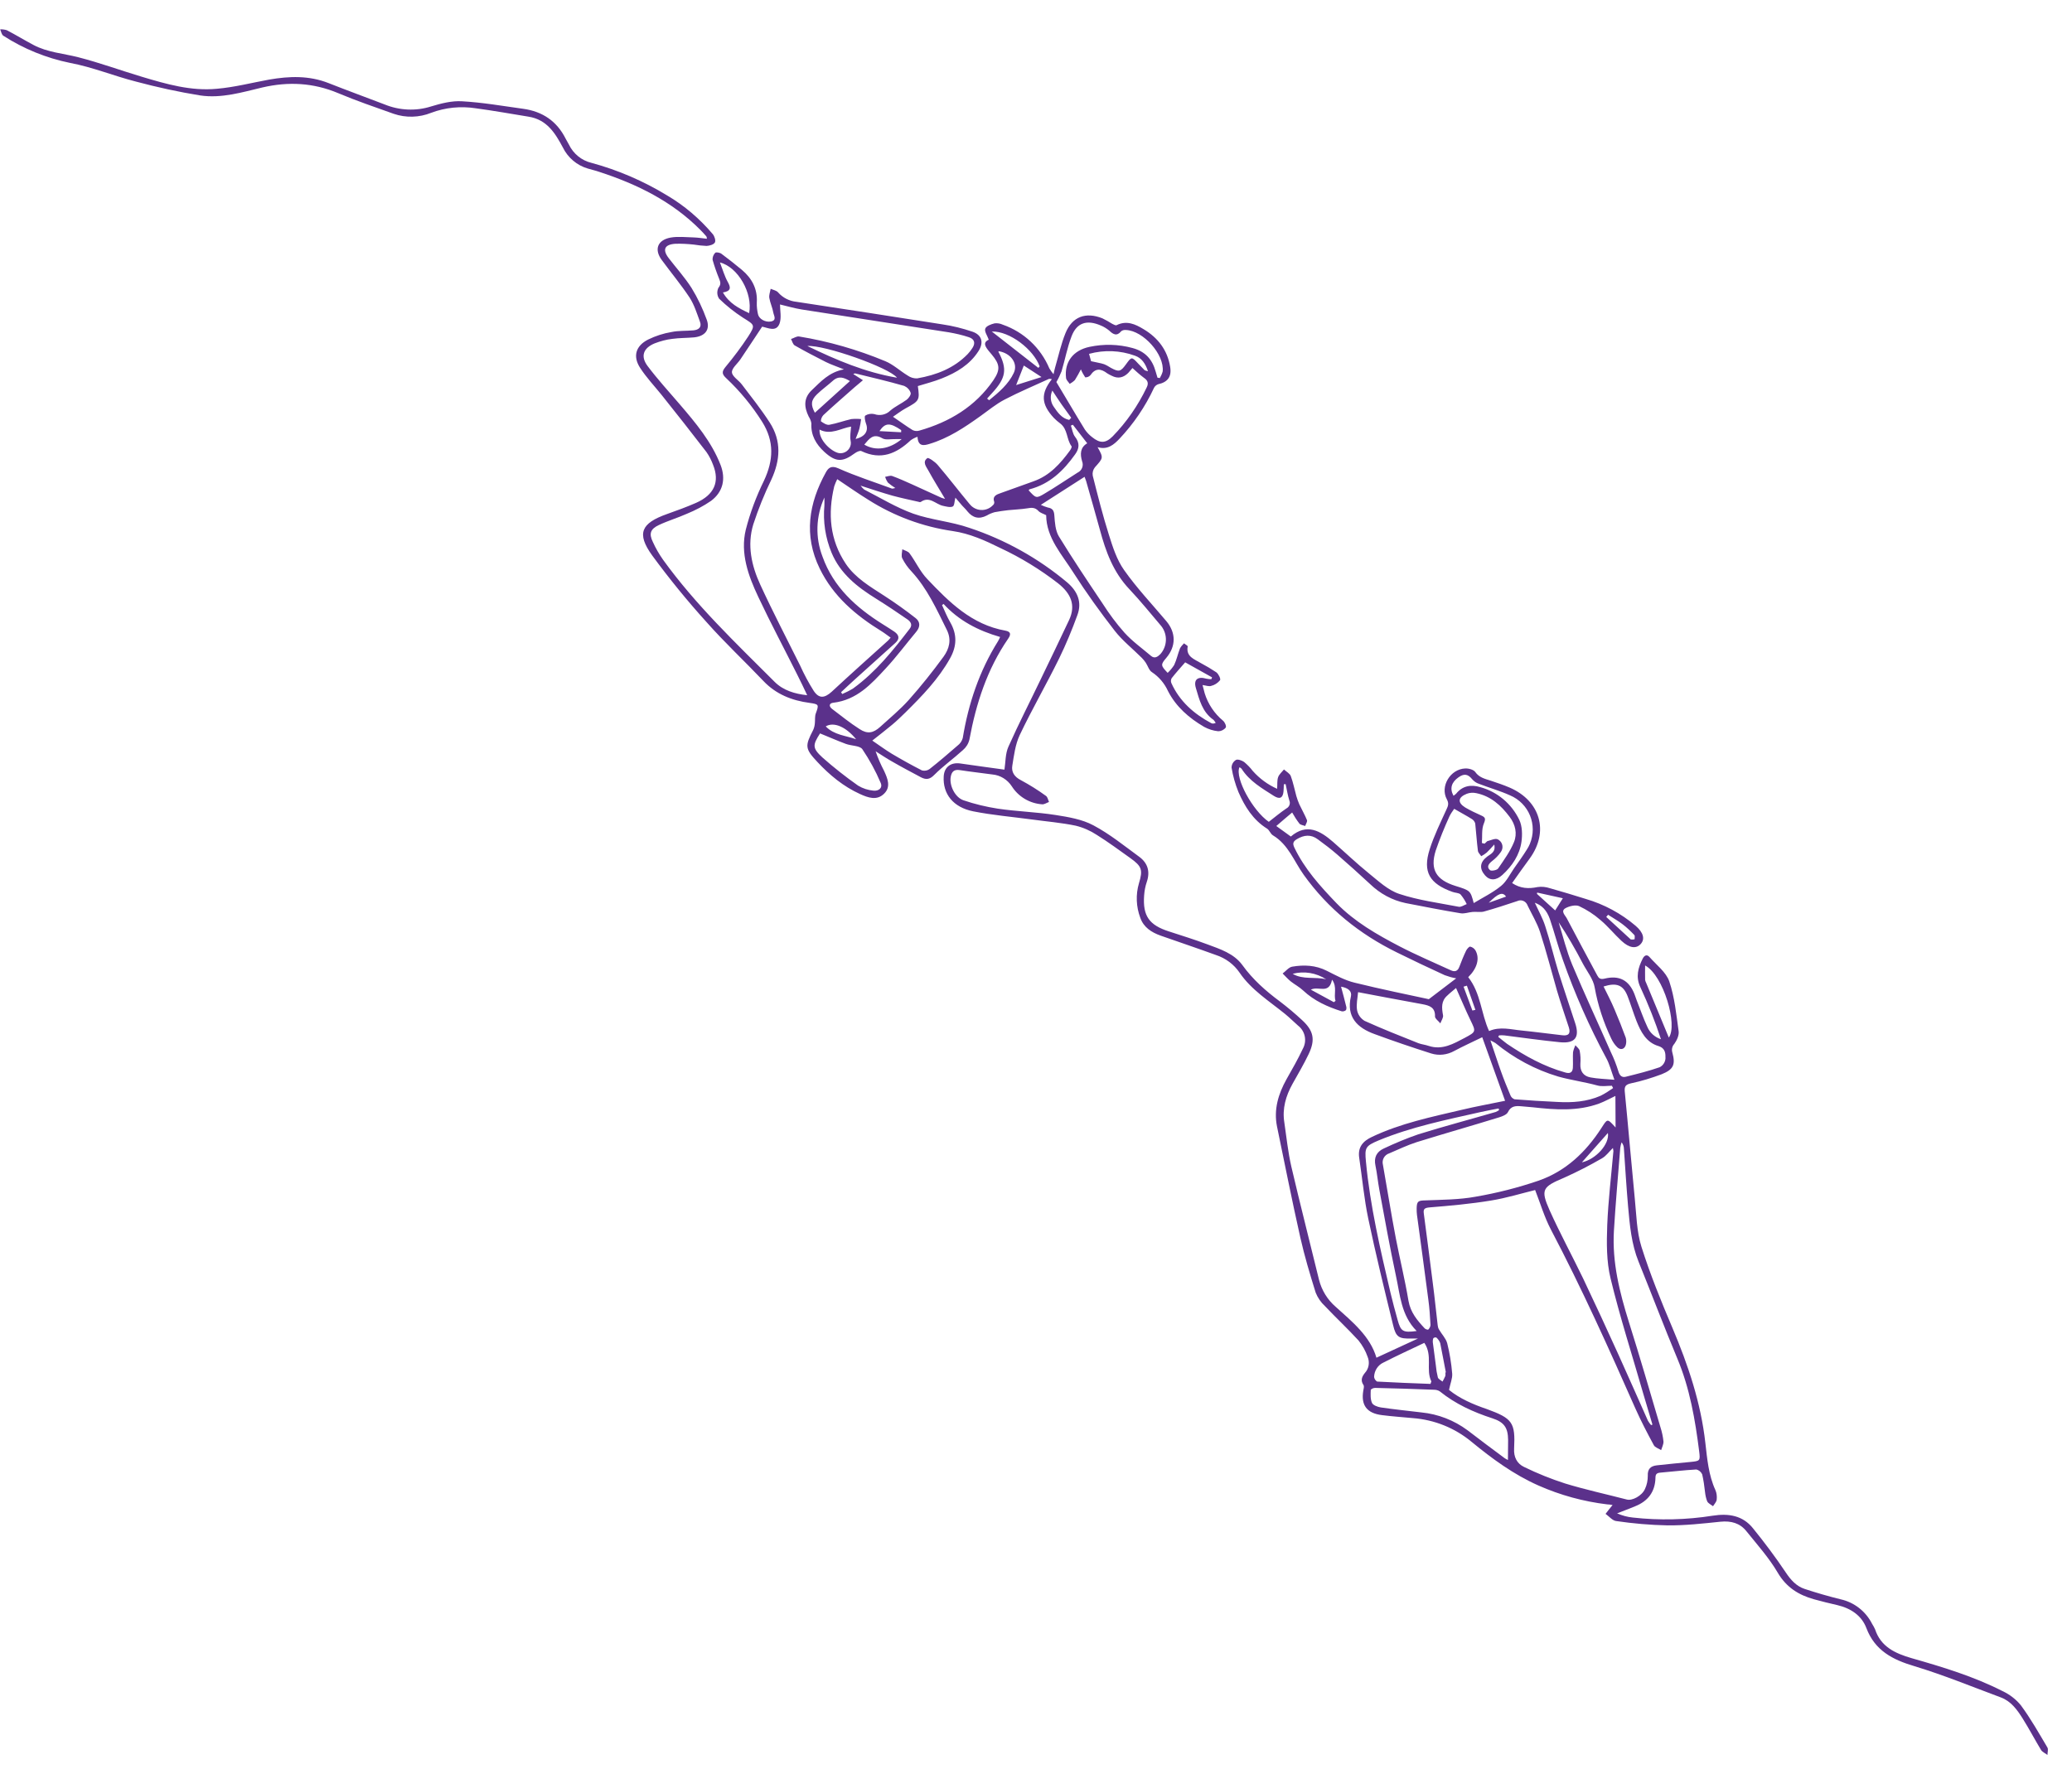 <?xml version="1.0" encoding="utf-8"?>
<!-- Generator: Adobe Illustrator 27.0.1, SVG Export Plug-In . SVG Version: 6.00 Build 0)  -->
<svg version="1.1" id="Layer_1" xmlns="http://www.w3.org/2000/svg" xmlns:xlink="http://www.w3.org/1999/xlink" x="0px" y="0px"
	 viewBox="0 0 1241.6 1060.1" style="enable-background:new 0 0 1241.6 1060.1;" xml:space="preserve">
<style type="text/css">
	.st0{fill-rule:evenodd;clip-rule:evenodd;fill:#5B318B;}
</style>
<path class="st0" d="M966.3,902.1c-1.7,2.1-3,3.7-4.2,5.3c2.1,1.5,4.1,4,6.3,4.3c10.2,1.5,20.5,2.4,30.8,2.6
	c10.6,0.1,21.2-1.1,31.8-2.2c6.3-0.6,11.6,0.8,15.5,5.7c6.5,8.1,13.6,16,18.8,24.9c5.1,8.7,12.4,13.3,21.7,15.9
	c4.6,1.3,9.3,2.4,14,3.5c8.1,1.9,14.6,6.3,17.4,13.8c5.1,13.4,15.6,18.9,28.8,22.8c17.5,5.3,34.5,12.3,51.7,18.7
	c6.2,2.3,9.8,7.4,13.1,12.6c3.9,6.2,7.3,12.7,11.1,19c0.8,1.2,2.5,1.9,3.8,2.9c0-1.5,0.6-3.3,0-4.4c-5.1-8.6-10-17.3-15.9-25.3
	c-3-3.7-6.8-6.6-11.1-8.6c-17.3-8.8-35.8-14.4-54.4-19.7c-10-2.9-18.5-6.9-21.9-17.3c-0.5-1.1-1.1-2.2-1.8-3.3
	c-3.8-7.5-10.7-12.9-18.9-14.7c-7.3-1.8-14.5-3.9-21.5-6.2c-5.1-1.7-8.4-5.5-11.4-10c-6.1-9.1-12.7-17.9-19.6-26.4
	c-6.1-7.6-14.5-9-24.1-7.5c-15.8,2.5-32,2.9-47.9,1.1c-3.2-0.3-6.4-1.2-9.4-2.5c3.6-1.4,7.1-2.7,10.7-4.2
	c7.9-3.1,12.1-8.8,12.3-17.1c0-2.1,0.7-2.9,2.8-3.1c7.2-0.6,14.4-1.5,21.6-1.9c1.6,0.3,2.9,1.4,3.6,2.9c0.8,3.5,1.3,7,1.7,10.6
	c0.2,1.9,0.6,3.8,1.3,5.6c0.6,1.2,2.3,2,3.5,2.9c0.8-1.3,2.1-2.6,2.2-4c0.2-1.9,0-3.9-0.8-5.7c-4.1-9-4.9-18.7-6-28.2
	c-2.7-24.1-10.3-46.7-19.7-68.9c-6.8-16-13.4-32.2-18.6-48.7c-2.9-9.2-3-19.3-4-29c-2.1-21.4-3.9-42.8-6-64.1
	c-0.3-3.3,0.8-4.2,3.9-4.9c6.2-1.3,12.3-3.2,18.2-5.4c7.2-2.9,8.4-5.8,6.4-13.1c-0.5-1.8-0.1-3.7,1.2-5.1c1.5-2.1,2.9-5.1,2.6-7.5
	c-1.4-10.1-2.4-20.4-5.6-29.9c-1.9-5.6-7.7-9.9-11.9-14.7c-1.5-1.7-3-1-4,0.9c-2.8,5.6-4.4,11-1.4,17.3c4.7,10.1,8.8,20.5,12.3,31.1
	c-3.7-1.2-6.7-3.9-8.2-7.5c-2.4-5.1-4.2-10.5-6.3-15.7c-0.5-1.3-0.9-2.6-1.4-3.9c-3.3-8.3-9.1-11.4-18-9.2c-2.5,0.6-3.4-0.3-4.3-2
	c-6.1-11.3-12.2-22.7-18.2-34.1c-0.9-1.8-3.9-4.3-0.9-6.1c2.3-1.3,6.1-2.2,8.2-1.3c4.7,2.2,9,5,12.9,8.4c4.5,3.8,8.2,8.4,12.5,12.4
	c4.7,4.4,8.8,4.9,11.5,2c2.7-2.9,1.8-6.9-3-11c-8.7-7.4-18.9-12.9-29.9-16.1c-7.1-2.2-14.2-4.4-21.4-6.4c-2.4-0.8-5-1.1-7.5-0.7
	c-5.3,1.1-10.2,0.9-15.2-2.4c3.4-4.8,6.9-9.8,10.6-14.8c11.6-16,6.4-34.4-12-42.4c-3.7-1.6-7.6-2.9-11.5-4.2
	c-3.5-1.1-6.9-1.9-9.2-5.2c-1-1.4-4-2.2-6-2.1c-9,0.4-15.2,10.8-11,18.5c1.3,2.4,0.8,3.9-0.2,6c-3.6,7.9-7.5,15.8-10.1,24
	c-4.3,13.5-0.1,20.6,13.7,25.5c1.6,0.6,3.7,0.5,4.8,1.5c1.5,1.8,2.7,3.7,3.7,5.8c-1.6,0.6-3.4,1.9-4.8,1.6
	c-11.9-2.3-24.2-3.9-35.6-7.7c-6.7-2.2-12.5-7.7-18.2-12.3c-7.4-6-14.3-12.6-21.4-18.8c-7.7-6.7-15.8-11.5-25.4-3.3l-8.7-6.3
	c3.2-2.8,6.2-5.3,9.5-8.1c1.3,2.3,2.7,4.5,4.3,6.6c0.7,0.9,2.3,1,3.5,1.5c0.4-1.2,1.4-2.6,1.1-3.5c-1.3-3.2-3.1-6.3-4.6-9.5
	c-0.7-1.6-1.3-3.3-1.8-5c-1.1-4-1.9-8.1-3.3-11.9c-0.6-1.6-2.7-2.7-4.1-4c-1.2,1.5-2.9,2.9-3.5,4.6c-0.7,2-0.4,4.3-0.6,7
	c-5.6-2.5-10.5-6.1-14.6-10.7c-1.5-2-3.3-3.8-5.2-5.4c-1.3-0.9-3.8-1.8-4.9-1.2c-1.6,1-2.6,2.7-2.6,4.6c0.8,5,2.2,9.9,4.1,14.6
	c3.8,8.7,8.7,16.7,17.2,22c1.4,0.9,2,3.1,3.5,4c9.3,5.6,12.6,15.5,18.4,23.6c14.5,20.3,33.3,35.5,55.9,46.6
	c9.5,4.7,19,9.2,28.6,13.6c2.2,0.8,4.5,1.5,6.9,1.9l-16.4,12.5c-12-2.6-28.3-5.9-44.5-9.9c-5.8-1.4-11.2-4.4-16.6-7.1
	c-6.7-3.4-13.7-3.7-20.7-2.5c-2.1,0.3-3.9,2.7-5.8,4.1c1.6,1.6,3.1,3.3,4.8,4.7c2.4,1.9,5.3,3.4,7.5,5.5c6.6,6.2,14.6,9.8,23.2,12.5
	c0.9,0.1,1.9-0.2,2.5-0.8c0.3-0.8,0.3-1.7,0-2.5c-0.9-3.6-1.8-7.2-3-11.5c4.6,0.8,6.6,2.9,5.9,5.9c-2.8,12.2,3.7,18.8,14.4,22.6
	c11.1,4.1,22.3,7.9,33.6,11.5c4.7,1.5,9.7,0.9,14-1.5c5.4-2.9,11-5.4,16.7-8.2l13.7,38.1c-9.1,1.9-17.6,3.4-25.9,5.4
	c-18.3,4.3-36.7,8.1-53.8,16.2c-5.6,2.6-8.7,6.3-7.7,12.7c1.8,12.1,2.9,24.4,5.4,36.3c4.5,21.4,9.7,42.7,14.9,63.9
	c1.7,7.2,3.5,8.2,11,8c1.1,0,2.1,0,3.9,0l-24.9,11.5c-3.7-12.8-14.4-21.5-24.4-30.5c-4.9-4.2-8.4-9.9-10-16.2
	c-5.5-22.6-11.3-45.2-16.6-67.9c-2-8.7-2.9-17.7-4.2-26.5c-1.3-8.2,0.9-15.8,4.9-23c3.3-5.9,6.8-11.8,9.7-17.9c4.1-8.6,3-14-4-20.4
	c-4.2-3.9-8.6-7.6-13.2-11.1c-8.5-6.3-16.3-13.2-22.5-21.8c-5.1-7-13.3-9.6-21.1-12.5c-7.5-2.8-15.2-5.2-22.9-7.7
	c-11.9-3.8-15.8-9.3-14.9-21.6c0.2-2.8,0.7-5.5,1.6-8.1c2.1-6.2,0.6-11.3-4.6-15.1c-8.9-6.5-17.6-13.6-27.4-18.8
	c-6.7-3.6-15-5-22.7-6.2c-11.5-1.8-23.1-2.1-34.6-3.8c-7-1.1-13.8-2.7-20.5-5c-5.1-1.7-8.6-8.9-7.7-14c0.5-2.9,1.8-4.7,5.5-4.1
	c6.4,1,12.9,1.7,19.4,2.6c4.8,0.4,9.1,3.1,11.7,7.1c4,6.3,10.8,10.3,18.2,10.8c1.3,0.1,2.7-0.9,4.1-1.4c-0.6-1.3-0.8-3-1.9-3.7
	c-4.8-3.5-9.8-6.6-15-9.4c-3.9-2-5.7-4.9-5.1-8.6c1-6.2,1.8-12.7,4.4-18.3c7.4-15.6,16.1-30.6,23.7-46.1c4.1-8.4,7.7-17.1,10.9-25.9
	c2.9-7.8,0.1-14.3-6.1-19.6c-17.3-14.5-37.2-25.6-58.6-32.7c-10.9-3.8-22.8-4.7-33.6-8.5c-10.3-3.7-19.7-9.5-29.5-14.5
	c-0.8-0.7-1.5-1.5-2.1-2.3c7.1,2.3,13.1,4.3,19.1,6c5.2,1.4,10.4,2.5,15.7,3.7c0.4,0.2,0.8,0.2,1.2,0.1c5.3-3.8,9,1.4,13.4,2.3
	c1.9,0.4,4.3,1.1,5.8,0.4c1.1-0.5,1-3.2,1.6-5.3c1.2,1.4,2.7,3.1,4.1,4.8c1,1.1,2.2,2.2,3.1,3.4c3.2,3.9,6.9,4.9,11.6,2.5
	c1.5-0.9,3-1.5,4.7-2c2.7-0.5,5.4-0.9,8.1-1.2c3.8-0.4,7.6-0.5,11.4-1.1c2.7-0.5,4.8-0.6,6.8,1.6c1,1.1,2.9,1.6,4.6,2.5
	c0.1,13.7,9.6,23.7,16.5,34.7c7.6,11.9,15.9,23.4,24.6,34.6c4.6,5.9,10.8,10.8,16.2,16.2c0.8,0.8,1.6,1.8,2.3,2.8
	c1.3,1.9,2,4.7,3.8,5.8c4.2,2.8,7.5,6.7,9.6,11.3c4.8,9.4,12.6,16.2,21.7,21.5c2.6,1.4,5.4,2.3,8.4,2.6c1.7,0,3.4-0.8,4.5-2.2
	c0.5-0.8-0.5-3.2-1.6-4.1c-5.2-4.3-9-10-11-16.4c-0.4-1.5-0.8-3-1.3-5c2.2,0.3,3.9,1,5.2,0.5c2.1-0.5,3.9-1.7,5.3-3.4
	c0.5-0.8-0.9-3.7-2.2-4.7c-3-2-6.2-3.9-9.4-5.6c-3.8-2.3-8.9-3.8-7.8-9.9c0.1-0.5-1.4-1.2-2.2-1.9c-0.9,0.9-1.8,1.9-2.4,3
	c-1.3,3.3-2,6.8-3.5,10c-1.1,1.7-2.4,3.3-3.9,4.7c-4.2-4.4-4.3-4.9-0.8-9c5.9-7,5.8-15.1,0-22c-8.5-10.1-17.7-19.8-25.3-30.6
	c-4.4-6.2-6.8-13.8-9.1-21.1c-3.7-11.7-6.7-23.6-9.7-35.5c-0.3-1.8,0.2-3.6,1.3-5c5.1-5.7,5.2-5.6,1.6-12.1c5.9,1.8,9.7-1.4,13.1-5
	c8.5-9,15.5-19.3,20.7-30.5c0.5-1,1.4-1.8,2.5-2.2c5.6-1.2,8.2-4.4,7.2-10.4c-1.6-10-7.3-17.5-16.1-22.7c-4.8-2.9-10-5.3-16-2.3
	c-0.6,0.3-1.8-0.4-2.6-0.8c-1.9-1.2-3.9-2.3-5.9-3.3c-10-4-18.1-1-22.1,8.8c-2.7,6.6-4.2,13.7-6.2,20.5c-0.3,1-0.5,2-1,4.2
	c-0.9-1.1-1.8-2.3-2.5-3.5c-5.2-12.3-15.3-21.8-27.9-26.2c-1.5-0.7-3.2-1-4.9-0.8c-2.1,0.5-5.1,1.6-5.6,3.2
	c-0.6,1.7,1.2,4.1,2.1,6.6c-3.8,1.7-2,4.3,0.1,6.9c0.5,0.6,1.1,1.3,1.6,1.9c5,6,5.4,9.1,1,15.6c-10.7,15.6-26.1,24.9-44.3,30.1
	c-1.3,0.4-2.8,0.3-4-0.3c-3.9-2.4-7.5-5.1-11.8-8c2.4-1.6,4.8-3.5,7.5-5c8.3-4.5,8.6-4.9,7.4-13.4c4.8-1.5,9.7-2.7,14.4-4.6
	c8.8-3.5,16.7-8.2,21.9-16.3c3.3-5.1,2.2-9.7-3.6-11.7c-5.9-2-11.9-3.5-18.1-4.4c-29.1-4.6-58.2-9.1-87.3-13.5
	c-4.2-0.4-8.2-2.4-11-5.6c-1-1.2-2.9-1.5-4.5-2.2c-0.3,1.8-1.1,3.8-0.8,5.5c0.5,3,1.9,5.8,2.4,8.8c0.3,1.8,2.3,4.6-1.5,5.3
	c-3.3,0.6-7.1-1.5-7.7-4.4c-0.5-2.3-0.8-4.6-0.7-7c0.5-8.1-2.9-14.5-9-19.6c-4-3.3-8-6.5-12.2-9.6c-0.9-0.7-3.2-1.1-3.7-0.6
	c-1.1,1.1-1.7,2.7-1.6,4.2c1.1,3.9,2.4,7.6,3.9,11.3c0.8,2,1.3,3.4-0.4,5.5c-1,2.1-0.9,4.5,0.4,6.5c4.4,4.3,9.2,8.1,14.3,11.4
	c7,4.4,7.6,4.3,3.2,11.2c-4.2,6.4-8.8,12.5-13.7,18.4c-2.4,2.9-2,4.4,0.6,6.8c8.2,7.7,15.4,16.5,21.4,26c7.4,11.8,6.8,23.1,1.1,35.3
	c-4.6,9.4-8.3,19.2-10.9,29.4c-3.4,14.1,1.5,27.6,7.5,40.3c7.4,15.7,15.6,31.1,23.4,46.7c2,3.9,3.8,7.8,5.9,12.2
	c-7.5-0.8-14.4-2.9-19.5-8c-23.4-23.4-47.4-46.2-66.8-73.1c-2.4-3.4-4.5-7-6.2-10.8c-2.4-4.9-1.5-7.7,3.6-10.1
	c5.5-2.6,11.3-4.3,16.9-6.8c5.1-2.1,9.9-4.6,14.4-7.7c7.2-5.4,8.9-13.2,5.7-21.5c-5.4-13.9-14.9-25.2-24.5-36.4
	c-6.5-7.6-13.3-15-19.3-23c-4.3-5.8-2.5-10.7,4.3-13.5c3.4-1.3,7-2.3,10.6-2.7c4.3-0.6,8.8-0.5,13.1-0.9c6.5-0.7,9.7-4.6,7.5-10.6
	c-2.4-6.6-5.4-13-9.1-19c-4-6.3-9.1-11.9-13.7-17.9c-3.9-5.1-2.5-8.2,4.1-8.6c3.7-0.1,7.4,0.1,11,0.5c2.5,0.4,5,0.7,7.6,0.8
	c1.8-0.1,4.3-0.8,5-2.1c0.6-1.1-0.2-3.7-1.3-5c-7.8-9.2-17-17.1-27.4-23.2c-14.1-8.6-29.4-15.2-45.3-19.5c-5.9-1.4-10.9-5.5-13.5-11
	c-0.6-1.2-1.4-2.4-2-3.6c-5.2-10.3-13.7-16.2-25.4-17.8c-12.2-1.7-24.4-3.8-36.6-4.5c-6.1-0.4-12.7,1.3-18.6,3.1
	c-9.1,2.9-19,2.4-27.8-1.2c-11.2-4.3-22.5-8.4-33.6-12.8c-11.7-4.6-23.5-4.2-35.6-2.1c-10.4,1.9-20.8,4.6-31.3,5.5
	c-15.5,1.5-30.3-2.8-45-7.2c-12.7-3.8-25.2-8.4-38.1-11.7c-9-2.3-18.5-2.9-26.9-7.4c-5.3-2.8-10.5-6-15.9-8.8
	c-1.3-0.4-2.7-0.6-4-0.5c0.6,1.3,0.9,3.2,1.9,3.8c12.2,7.9,25.8,13.4,40,16.3c13.4,2.5,26.2,7.8,39.5,11.2
	c12.7,3.4,25.5,6.2,38.5,8.3c12.7,1.9,25.1-1.9,37.3-4.8c15.6-3.6,30.5-2.8,45.3,3.4c10.9,4.6,22.1,8.4,33.3,12.4
	c7.3,2.5,15.3,2.3,22.5-0.6c8.5-3.2,17.7-4.1,26.7-2.7c10.5,1.4,21,3.3,31.5,5c11.1,1.7,16.1,9.9,20.7,18.5
	c3,6.1,8.4,10.7,14.9,12.6c2.3,0.7,4.6,1.2,6.9,2c22.7,7.4,43.6,17.7,60.5,34.7c1.3,1.3,2.5,2.6,3.7,4c0.2,0.5,0.3,0.9,0.3,1.4
	c-2.7-0.3-5.3-0.7-7.9-0.8c-4.6-0.1-9.4-0.7-13.9,0.1c-7.9,1.5-9.9,7.2-5.2,13.5c5.5,7.5,11.5,14.7,16.6,22.4
	c2.8,4.3,4.4,9.5,6.2,14.4c1.3,3.3-0.6,5-3.9,5.3c-4.4,0.4-8.9,0.1-13.1,1c-4.8,0.8-9.5,2.3-14,4.5c-7.5,3.8-9.3,10.1-4.8,17
	c3.7,5.7,8.4,10.7,12.7,16c9.1,11.4,18.1,22.8,27,34.4c1.7,2.4,3,5,4,7.7c4.1,10.2,0.7,18-10.2,22.8c-5.7,2.5-11.5,4.6-17.4,6.7
	c-15.5,5.5-18.4,11.6-8.9,24.8c10.2,13.9,21.1,27.3,32.7,40.1c10.8,12.2,22.8,23.4,34,35.2c7.5,7.9,17,11.7,27.7,13.1
	c5.5,0.8,5.6,1,3.7,6.2c-0.7,1.8-0.4,3.9-0.6,5.9c-0.1,1.4-0.4,2.8-1,4.1c-5,9.7-5,11.2,2.6,19.3c7.3,7.8,15.5,14.6,25.4,19.1
	c4.8,2.2,10.2,4.2,14.6-0.3c4.1-4.1,1.9-9.1-0.1-13.5c-2-3.8-3.7-7.7-5.1-11.8c3.2,2,6.4,4.2,9.8,6.1c5.7,3.3,11.6,6.4,17.4,9.5
	c3.1,1.6,5.3,1.3,8-1.5c5.3-5.3,11.5-9.7,17.1-14.8c1.9-1.6,3.3-3.8,3.9-6.3c4-21.6,10.6-42.2,23.3-60.6c1.7-2.5,1.5-4.1-1.7-4.7
	c-20.3-3.6-33.8-17.2-46.9-31c-4.3-4.5-6.9-10.4-10.6-15.4c-0.9-1.2-2.8-1.6-4.3-2.4c-0.1,1.8-0.8,4,0,5.5c1.4,2.8,3.3,5.5,5.5,7.8
	c9.5,10.3,15.1,22.8,21.2,35.1c2.9,5.9,1.4,11.3-2,16c-6.5,8.9-13.5,17.7-20.9,26c-5.2,5.8-11.3,10.8-17.1,16.1
	c-4.1,3.7-7.6,4.4-12.3,1.3c-5.8-3.7-11.1-8-16.5-12.1c-2.2-1.7-1.6-3.5,0.8-3.7c14.1-1.7,22.7-11.2,31.3-20.5
	c6.5-7,12.3-14.8,18.4-22.1c2.4-2.9,2.4-5.9-0.4-8.1c-6-4.7-12.3-9.2-18.8-13.4c-8.5-5.5-17.4-10.7-23.1-19.2
	c-9.6-14.4-10.8-30.1-6.9-46.4c0.5-1.5,1.1-2.9,1.8-4.3c6.4,4.3,12.4,8.5,18.7,12.4c15.3,9.7,32.5,16.1,50.5,18.7
	c10.3,1.5,19.5,5.7,28.6,10.2c12.2,5.7,23.8,12.8,34.5,21.1c7.6,6,10.9,13,6.6,22.1c-5.5,11.8-11.2,23.4-16.8,35.1
	c-6.5,13.6-13.4,27-19.5,40.7c-1.9,4.2-1.7,9.3-2.4,13.8c-8.7-1.2-17.6-2.4-26.5-3.7c-5.7-0.8-9.6,2.2-9.9,7.8
	c-0.6,10.4,5.6,18.5,17.7,20.9c11.6,2.3,23.5,3.3,35.3,4.9c8.7,1.2,17.5,1.9,26.1,3.7c4.5,1.1,8.8,3,12.6,5.5
	c6.9,4.3,13.5,9.2,20.1,13.9c7,5,7.6,7.1,5.2,15.1c-2,6.8-1.7,14.1,0.8,20.7c2,5.7,6.6,8.7,12.2,10.7c11.1,3.9,22.1,7.6,33.1,11.6
	c5.8,1.9,10.8,5.6,14.2,10.6c7,10.3,17.7,17,27.2,24.7c2.7,2.2,5.2,4.7,7.8,7c4.3,3.3,5.5,9.2,2.9,13.9c-2.9,6.2-6.4,12.3-9.8,18.3
	c-4.9,8.8-7.7,18.1-5.7,28.2c4.6,22.2,9,44.5,14,66.7c2.5,11.1,5.8,22.1,9.2,33c1.2,3,3.1,5.8,5.5,8c6.6,7,13.7,13.6,20.2,20.7
	c2.3,2.9,4.2,6.2,5.4,9.7c1.4,3.3,0.8,7.1-1.6,9.7c-1.7,2.1-2.8,4.4-0.9,7.2c0.6,0.8,0.1,2.4-0.1,3.6c-1.4,8.6,2.2,13.4,11.2,14.5
	c6.2,0.8,12.4,1.2,18.6,1.8c12.9,1,25.1,5.9,35.1,14.2c12.3,10.1,25.2,19.6,40.1,26.2c13.1,5.8,27,9.6,41.2,11.3
	C964.1,901.7,965.1,901.9,966.3,902.1z M868.3,833.1c0.8-4,2.1-6.9,1.9-9.7c-0.5-6.2-1.5-12.3-3-18.3c-0.8-2.9-3.3-5.4-4.9-8.2
	c-0.5-0.8-0.7-1.7-0.8-2.6c-1-8.3-1.8-16.7-2.9-25c-1.7-13.9-3.6-27.8-5.4-41.8c-0.4-2.8,0.3-3.5,3.5-3.8c12.3-1,24.6-2.1,36.7-4.1
	c9.3-1.5,18.3-4.3,26.5-6.3c3.1,7.9,5.5,16.2,9.5,23.8c18.4,35,34.6,71,50.6,107.2c3.3,7.4,7.1,14.7,11,21.9c0.7,1.4,2.9,2,4.4,3
	c0.5-1.7,1.5-3.5,1.4-5.2c-0.3-2.9-0.9-5.7-1.8-8.5c-6.2-21-12.3-42.1-18.9-63c-5.6-17.9-10.1-35.9-9-54.7c1-16.6,2.5-33.2,3.8-49.8
	c0.2-1.1,0.4-2.2,0.8-3.3c0.9,1.1,1.4,2.5,1.4,3.9c0.8,11.5,1.5,23.1,2.5,34.6c1,11.2,2,22.5,6.3,33.1c7.8,19.3,15.2,38.8,23.2,58
	c7.5,17.9,10.7,36.7,13.1,55.7c0.7,5.7,0.5,5.7-5.4,6.3c-6.6,0.6-13.3,1.3-19.9,2c-3.8,0.4-5.7,2.2-5.5,6.3c0,2.7-0.5,5.4-1.7,7.9
	c-1.8,4.1-7.7,7.2-10.9,6.3c-12.3-3.2-24.8-5.9-36.9-9.6c-8.4-2.7-16.6-6-24.6-9.9c-4.3-2-6.3-6-6-11c0.8-15.7-1-18.1-16.3-23.7
	C882.7,841.8,874.5,838.2,868.3,833.1z M549.8,261.8c0.3,6,3.8,5.3,7.1,4.3c11.4-3.4,21.1-9.9,30.6-16.7c4.8-3.4,9.3-7.2,14.5-9.9
	c8.6-4.5,17.7-8.3,26.6-12.4c0.6-0.1,1.1,0,1.7,0.2c-6.8,8.6-6.4,15,1.2,23.2c1.2,1.2,2.4,2.3,3.8,3.3c4.6,3.5,3.7,9.5,6.8,13.7
	c0.3,0.4-0.4,1.8-1,2.6c-5.7,7.8-12.1,15-21.8,18.4c-6.5,2.3-13,4.7-19.5,7c-2.6,0.9-5.3,1.8-4,5.5c0,0.7-0.2,1.3-0.7,1.7
	c-3.5,3.8-9.3,4-13.1,0.5c-0.4-0.4-0.7-0.8-1.1-1.2c-6.4-7.7-12.5-15.7-19-23.3c-1.6-1.9-5.5-4.6-6.2-4.1c-3.2,2.3-0.6,5.2,0.7,7.6
	c3,5.5,6.4,10.9,9.9,16.8c-0.8-0.2-1.6-0.4-2.3-0.7c-5.8-2.6-11.5-5.3-17.3-7.9c-4-1.8-8-3.6-12.1-5.1c-1.2-0.4-2.8,0.3-4.2,0.5
	c0.4,1.3,1,2.5,1.7,3.5c1.4,1.2,2.8,2.2,4.4,3.2c-0.6,0.2-1.3,0.3-1.9,0.4c-10.8-4-21.8-7.5-32.3-12.2c-4.3-1.9-6-0.1-7.4,2.4
	c-10.3,18.6-13.4,37.8-3.7,57.7c8.1,16.6,21.5,28,37.1,37.6c1.8,1.1,3.5,2.5,5.4,3.8c-0.8,0.9-1.1,1.3-1.5,1.7
	c-11.3,10.2-22.7,20.4-33.8,30.7c-4.3,3.9-7.6,4.3-10.8-0.5c-3.1-4.9-5.8-10-8.2-15.3c-8-16.1-16.3-32-23.8-48.3
	c-5.3-11.5-8-23.8-4.2-36.2c3-9.2,6.6-18.1,10.8-26.8c5.4-11.7,6.2-23.2-1-34.3c-5.1-7.9-11-15.3-16.7-22.8
	c-1.9-2.5-5.7-4.7-5.9-7.2c-0.2-2.4,3.2-5.1,5-7.7c4.4-6.5,8.7-13.1,13.1-19.7c3.5,0.7,8.4,3.4,10.4-1.8c1.3-3.5,0.3-7.9,0.3-11.5
	c4.3,1,8.6,2.3,13,3c29.4,4.6,58.8,9.1,88.2,13.7c4,0.7,8,1.6,11.9,2.9c3.5,1.1,4.1,3.6,2.2,6.5c-0.8,1.3-1.8,2.5-2.8,3.6
	c-8.2,8.5-18.8,12.6-30.3,14.6c-2,0.1-4-0.5-5.7-1.7c-4.6-2.8-8.6-6.6-13.4-8.6c-16.6-6.9-33.9-11.9-51.6-14.8
	c-1.5-0.3-3.2,1-4.9,1.5c0.7,1.3,1.1,3.3,2.3,3.9c6.1,3.5,12.3,6.7,18.6,9.9c3.2,1.6,6.7,2.7,10.8,4.4c-9,1.7-13.9,7.4-19.2,12.4
	c-5.1,4.8-4.7,10.2-1.9,15.9c0.8,1.2,1.4,2.7,1.6,4.1c-0.4,7.1,2.8,12.5,7.8,17.1c6.8,6.2,10.9,6.2,18.2,0.8c1.1-0.8,3.1-1.8,4-1.3
	c11.7,5.6,21,1.5,29.5-6.5C546.8,263.1,548.3,262.3,549.8,261.8z M879.8,585.7c5.3-5.2,7.1-11.2,4.3-16.1c-0.7-1.1-1.8-1.9-3.1-2.2
	c-0.7-0.1-1.9,1.4-2.4,2.3c-1.5,3.1-2.8,6.3-4,9.5c-1,2.9-2.7,3.6-5.4,2.3c-10.2-4.7-20.6-9.1-30.6-14.3
	c-13.6-7.1-26.9-14.7-37.7-25.8c-9.8-10.2-19.2-20.6-25.3-33.4c-1.1-2.4-0.8-3.6,1.5-5c4.3-2.6,8.5-3,12.6,0.1
	c4,2.9,7.9,5.9,11.6,9.1c6.7,5.8,13.2,11.7,19.7,17.7c5.9,5.7,13.2,9.7,21.3,11.4c10.9,2.1,21.9,4.3,32.9,6.1
	c2.3,0.4,4.8-0.6,7.2-0.8c2.2-0.2,4.6,0.3,6.7-0.2c6.8-1.9,13.5-4.1,20.1-6.3c2.3-1.1,4.9-0.1,6,2.2c0.1,0.2,0.1,0.3,0.2,0.5
	c2.5,5.2,5.6,10.3,7.4,15.7c3.8,11.7,6.8,23.5,10.2,35.3c2.2,7.4,4.7,14.7,7.1,22c1.2,3.8-0.3,5.2-4.1,4.7c-8-0.9-16-2-24-2.8
	c-6.5-0.6-13.1-2.6-19.7,0.3C887.5,607.6,887.4,595.4,879.8,585.7L879.8,585.7z M968.1,675.8c-5.1-5.6-4.8-5.4-8.6,0.5
	c-9.2,14.2-21.2,25.7-37.6,31.4c-12.3,4.2-24.9,7.4-37.7,9.6c-9.8,1.8-20,1.8-30,2.2c-4.3,0.1-5.2,0.4-5.3,4.7c0,1.4,0,2.8,0.2,4.1
	c2.3,16.9,4.6,33.8,6.8,50.7c0.7,5,1,10.1,1.3,15.2c-0.1,1.1-0.6,2-1.4,2.8c-0.8,0-1.5-0.3-2.1-0.8c-4.5-4.8-8.5-9.6-9.7-16.5
	c-2.1-12.6-5.2-25.1-7.6-37.6c-2.8-14.6-5.1-29.3-7.7-43.9c-0.8-3,0.9-6,3.8-6.9c5.4-2.3,10.8-4.9,16.4-6.7
	c16.4-5.1,33-9.8,49.5-14.9c1.9-0.6,4.5-1.6,5.2-3.1c1.8-3.8,4.8-3.8,8.1-3.5c2.3,0.2,4.5,0.4,6.8,0.6c13.4,1.5,26.9,2.5,39.9-2.3
	c3.2-1.2,6.2-2.9,9.6-4.5L968.1,675.8L968.1,675.8z M599.3,381.8c-0.4,0.9-0.8,1.8-1.3,2.6c-11.2,17.9-17.7,37.4-21.1,58
	c-0.5,1.8-1.6,3.4-3.1,4.5c-5.5,4.8-11,9.5-16.7,14c-1.3,1-3,1.3-4.6,0.9c-6.1-3.1-12.2-6.5-18.1-10c-4.1-2.5-8-5.4-11.7-7.9
	c4.3-3.4,8.2-6.4,11.9-9.5c2.8-2.3,5.4-4.9,8-7.4c10-9.9,19.8-20,26.7-32.4c4.1-7.3,4.3-14.3,0.1-21.6c-1.9-3.3-3.3-6.8-4.9-10.3
	l0.9-0.7C574.6,372,586.1,378,599.3,381.8z M990.2,853.9l-0.8,0.3c-0.7-0.8-1.3-1.6-1.9-2.6c-5.9-13.2-11.7-26.5-17.7-39.7
	c-6.9-15.2-13.9-30.4-21.1-45.5c-6.6-13.7-13.9-27.1-20.1-40.9c-5.6-12.6-4.3-14.1,8.7-19.6c7.8-3.5,15.4-7.4,22.8-11.7
	c2.4-1.4,4.1-3.9,6.4-6.1c0.1,0.6,0.2,1.2,0.3,1.8c-1.3,14.8-3.1,29.6-3.7,44.4c-0.4,10.7-0.5,21.7,2,32c5.6,23.2,13,46.1,19.6,69.1
	C986.5,841.6,988.4,847.8,990.2,853.9z M649.9,285.8c0.3,0.9,0.6,1.6,0.9,2.4c2.8,9.8,5.6,19.6,8.3,29.4c3.5,13,8,25.4,17.7,35.6
	c6.7,7.1,12.8,14.7,19.1,22.1c3.9,5,3.6,12.1-0.6,16.8c-1.6,1.6-3.4,2.8-5.5,1.1c-5.4-4.6-11.3-8.8-16-14c-4.8-5.4-9.1-11.2-13-17.3
	c-9-13.4-17.9-26.7-26.3-40.4c-2.1-3.5-2.4-8.3-2.7-12.5c-0.2-2.9-1-4.3-3.9-4.8c-1.5-0.4-2.9-1-4.2-1.6L649.9,285.8z M678.6,220.6
	c2.2,2,4.4,4,6.8,5.8c2.4,1.6,3,3.3,1.7,5.9c-5.2,10.8-12,20.7-20.4,29.3c-4.2,4.2-7.6,4.2-12.3,0.4c-1.7-1.3-3.1-2.8-4.3-4.5
	c-6-9.7-11.7-19.6-17.1-28.5c1.2-2,2.2-4.2,3.1-6.4c2.1-7,3.4-14.2,6-21c3.1-8.2,9.2-10.1,17.5-6.5c1.8,0.7,3.5,1.8,5,3
	c2.4,2.3,4.6,3.7,7.3,0.4c0.8-0.6,1.8-0.8,2.8-0.7c10.4,0.4,23.2,14.8,22,24.9c-0.4,1.4-1,2.7-1.7,3.9l-1.4-0.2
	c-0.4-1.2-0.7-2.5-1.1-3.7c-2-7.2-6.1-12-13.9-14.1c-8.4-2.3-17.2-2.5-25.7-0.7c-10,2.1-15.2,9.3-14.1,18.6c0.1,1.3,1.4,2.4,2.2,3.6
	c1.1-0.6,2.2-1.4,3.1-2.3c1.3-2.1,2.5-4.2,3.6-6.4c0.7,1.7,1.6,3.3,2.6,4.8c1.2,0,2.3-0.4,3.1-1.3c3-4.4,6.3-4,10.1-1.1
	c0.8,0.5,1.7,1,2.6,1.4c3.8,2,7.1,1.2,10-1.7C676.9,222.5,677.7,221.6,678.6,220.6z M871,477c-2.4-4.3-1.3-8.1,3-11.1
	c3.4-2.4,5.7-1.9,8.2,1.2c1.1,1.2,2.4,2.2,4,2.7c6.2,2.4,12.6,4.2,18.6,6.9c11.4,4.8,16.7,17.8,11.9,29.2c-0.5,1.1-1,2.2-1.7,3.2
	c-2.4,3.9-5.1,7.6-7.7,11.3c-2.5,3.6-4.5,7.9-7.8,10.6c-5,4.1-11,7-16.4,10.3c-2-7.5-2-7.5-11-10.3c-11.5-3.6-15.3-9.8-11.8-21.1
	c2.4-7,5.2-13.9,8.3-20.7c0.8-1.6,1.8-3,2.8-4.4c3.9,2.3,7.4,4.1,10.7,6.2c0.9,0.6,1.6,1.5,1.9,2.6c0.6,5.4,0.9,10.9,1.6,16.3
	c0.1,1.2,1.3,2.2,2,3.3c1.2-0.6,2.3-1.4,3.3-2.2c1.4-1.3,2.7-2.8,4.5-4.8c1,4.6-2.1,5.6-4.2,7.2c-4.4,3.3-4.9,7.2-1.3,11.3
	c2.8,3.2,6.6,3.2,10.4-0.3c5.9-5.4,10.3-12,11.4-19.8c0.6-4.3,0.5-9.4-1.3-13.2c-4.6-9.6-13.1-16.8-23.4-19.6
	c-5.6-1.7-10.7-0.8-14.5,4C872,476.2,871.5,476.6,871,477z M872.5,592.2c3,6.7,5.6,13,8.6,19.2c3.4,7,3.5,7-3.4,10.7
	c-6.7,3.5-13.4,7.5-21.6,4.8c-2-0.7-4.2-0.9-6.1-1.6c-10.8-4.3-21.7-8.6-32.3-13.4c-2.3-1.4-4-3.7-4.5-6.4
	c-0.6-3.5,0.3-7.2,0.6-10.8c13.2,2.5,25.8,4.9,38.5,7.2c4.3,0.8,7.8,1.9,7.6,7.4c0,1.3,2.1,2.7,3.2,4.1c0.6-1.7,1.9-3.4,1.6-4.9
	c-0.8-4.4-1.2-8.5,2.6-11.8C868.9,595.1,870.7,593.8,872.5,592.2L872.5,592.2z M897.8,621.5c0.1-0.3,0.3-0.6,0.5-0.9
	c1-0.1,2.1-0.1,3.1,0c11.1,1.4,22.2,3,33.3,4.1c9.1,0.9,12-2.9,9.2-11.4c-3.3-10.2-6.8-20.4-10-30.6c-2.8-9.2-5-18.6-8-27.7
	c-1.5-4.7-4-9.1-6.2-13.9c4.2,1.5,7.1,4.4,9,9.7c2.8,8.2,4.9,16.6,7.9,24.8c7.1,20.2,15.8,39.8,25.9,58.6c2,3.6,3,7.8,4.9,13
	c-5.7-0.5-10.1-0.6-14.3-1.4c-4.4-0.8-6.3-3.8-6.1-8.1c0.2-2.6,0.1-5.2-0.4-7.8c-0.2-1.3-1.7-2.3-2.6-3.4c-0.6,1.3-1.1,2.7-1.4,4.2
	c-0.2,3.1,0.1,6.3-0.1,9.4c-0.2,2.8-1.8,3.6-4.7,2.7c-12.7-3.6-23.9-9.8-34.7-17.1C901.3,624.4,899.6,622.9,897.8,621.5L897.8,621.5
	z M960.9,591.3c7.8-2.5,11.8-0.9,14.4,5.8c1.9,4.9,3.4,9.9,5.3,14.8c2.6,6.5,5.8,12.9,13.2,15.1c4.4,1.4,4.2,4.7,4.2,7.5
	c-0.2,2.2-1.5,4.2-3.5,5.2c-6.6,2.3-13.5,4-20.3,5.7c-2.4,0.6-3.7-0.8-4.4-3.2c-1.2-3.9-2.7-7.8-4.5-11.5
	c-7.7-17.5-15.8-34.9-23.2-52.5c-3.4-8.2-5.5-16.9-8.1-25.4c5.3,8,10.1,16.3,14.5,24.8c2.5,4.7,6.3,9.3,7.1,14.4
	c1.9,10.6,5.3,20.8,9.9,30.5c0.9,1.9,2,3.6,3.5,5.1c2,2,4.4,1.4,5.2-1.2c0.4-1.4,0.4-3,0-4.4c-2.1-5.7-4.3-11.3-6.7-16.9
	C965.5,600.3,963.1,595.8,960.9,591.3z M903.6,875.1c-0.7-0.3-1.4-0.7-2-1.1c-7.4-5.5-14.8-11-22.2-16.7c-8.1-6-17.6-9.7-27.6-10.7
	c-8.2-1-16.3-1.8-24.4-3c-1.9-0.3-4.7-1.3-5.3-2.8c-1-2.3-0.8-5.2-0.7-7.8c0.7-0.7,1.7-1.1,2.7-1.1c11.7,0.3,23.5,0.6,35.2,1.1
	c1.2,0,2.5,0.3,3.5,1c9.3,7.5,20,12.4,31.4,16.1c7.1,2.3,9.4,5.6,9.5,12.9C903.7,866.8,903.6,870.6,903.6,875.1z M965.9,650.8
	l0.7,1.4c-2.4,1.7-4.9,3.3-7.5,4.6c-8.2,3.6-17,4.2-25.8,3.7c-8.6-0.4-17.2-0.9-25.8-1.6c-1.2-0.5-2.1-1.4-2.5-2.6
	c-2-4.7-3.9-9.4-5.6-14.2c-2.1-5.8-3.9-11.6-6.3-18.5c1,0.5,2,1,3,1.6c11.1,9.1,23.9,16,37.7,20.1c7.5,2.1,15.6,3.2,23.3,5.3
	C959.8,651.4,962.9,650.8,965.9,650.8z M848.9,797.8c-8.2,1.1-9.5,0.3-11.4-6.6c-1.5-5.4-3-10.9-4.3-16.4c-6.1-26-12.2-52-14.7-78.6
	c-0.8-8.3-0.3-9.3,7.5-12.6c19.8-8.2,40.7-12.4,61.5-17.1c3.5-0.8,7-1.4,10.5-2.1c0.1,0.3,0.2,0.7,0.3,1c-0.6,0.4-1.3,0.8-2,1.1
	c-15.5,4.5-31,8.6-46.4,13.4c-7,2.4-13.9,5.3-20.7,8.5c-4.4,2-6,5.5-5,10.2c1,4.7,1.4,9.5,2.3,14.3c3.2,17.3,6.3,34.6,10,51.9
	C839,776.1,839.5,788.3,848.9,797.8L848.9,797.8z M494,298.2c0,1.6,0.1,3.2,0,4.8c-0.9,9.6,0.6,19.4,4.3,28.3
	c5.2,12.5,15.3,20.5,26.6,27.5c6.4,4,12.7,8.2,18.9,12.5c2,1.4,3.1,3.3,1.3,5.6c-10,13-20.2,25.8-33.8,35.7
	c-2.1,1.3-4.3,2.4-6.6,3.4c-0.2-0.4-0.5-0.8-0.7-1.1c2.7-2.5,5.4-5.1,8.2-7.6c8.1-7.3,16.2-14.6,24.3-21.9c2.8-2.5,2.3-4.8-0.6-6.8
	c-2.2-1.5-4.5-2.9-6.7-4.3c-16.2-10.1-29.8-22.4-36.3-40.6C488.4,322.1,488.9,309.4,494,298.2z M511.3,224.2
	c0.4-0.2,0.7-0.3,1.1-0.4c9.8,2.4,19.7,4.7,29.4,7.5c1.8,0.8,3.3,2.3,3.9,4.2c0.3,1.1-1.2,3.2-2.4,4.1c-3.1,2.3-6.9,4-9.8,6.5
	c-2.5,2.5-6.3,3.3-9.6,2.1c-1.9-0.4-3.8-0.1-5.4,0.9c-0.7,0.5-0.1,3.2,0.4,4.7c1.7,4.3-0.3,7.9-6.2,9.3c0.9-2.4,1.8-4.3,2.3-6.3
	c0.4-1.8,0.8-3.7,1-5.6c-2-0.2-3.9-0.2-5.9,0c-4.4,1-8.7,2.6-13.1,3.4c-1.6,0.3-3.6-1-5.1-2.1c0-1.4,0.6-2.7,1.5-3.7
	c6.1-5.7,12.4-11.1,18.7-16.7c1.5-1.3,3.1-2.6,5-4.2L511.3,224.2z M491.4,439.6c5.4,2.2,10.4,4.4,15.5,6.3c3.3,1.2,8.2,1,9.8,3.1
	c4.3,6.4,8,13.1,11,20.2c1.4,3.1-1.2,5.1-4.4,4.7c-3.2-0.3-6.3-1.3-9.1-3c-7.4-5.2-14.5-10.8-21.3-16.8
	C486.7,448.4,486.9,446.6,491.4,439.6z M889.6,505.7l-1.6-0.4c0.3-4-0.3-8.3,1.2-11.8c1.3-3.1,0.6-3.7-1.8-4.8
	c-3.2-1.4-6.3-2.9-9.4-4.7c-4.7-2.9-4.4-6.1,0.9-8.2c1.8-0.7,3.8-0.8,5.7-0.4c8.8,1.8,14.9,7.4,20,14.2c3.5,4.6,4.7,10.1,2.6,15.2
	c-2.3,5.6-6,10.7-9.5,15.8c-0.7,1-4,1.6-4.8,1c-2.2-1.9-1-3.7,1.1-5.4c2.1-1.6,3.9-3.4,5.4-5.6c1.6-2.3,1.1-5.4-1.1-7
	c-0.2-0.2-0.5-0.3-0.8-0.5c-1.5-0.8-4.2,0.6-6.3,1.1C890.8,504.7,890.1,505.1,889.6,505.7L889.6,505.7z M857.7,828l-0.5,1.5
	c-10.7-0.4-21.4-0.8-32-1.4c-1-0.6-1.7-1.7-1.8-2.8c0.1-3.7,2.3-7.1,5.6-8.6c8-4.1,16.3-7.9,24.5-11.8
	C858.7,812.6,854.2,820.9,857.7,828z M760.3,492.6c-9.7-6.7-20.4-26.3-17.6-32.7c0.5,0.2,1,0.5,1.3,0.9c4.7,7.4,12.2,11.7,19.4,16.3
	c3.4,2.1,5.3,1.3,5.7-2.6c0.1-1.4,0.2-2.9,0.2-4.4l1.1-0.1c0.7,3.3,1.2,6.6,2.2,9.8c0.8,1.8,0,3.9-1.8,4.8
	C767.3,487,764,489.7,760.3,492.6z M728.5,433.3c-0.5,0.2-0.9,0.3-1.4,0.4c-0.4,0-0.8,0-1.2-0.2c-10.5-5.6-19.1-13.2-24-24.1
	c-0.4-1-0.3-2,0.2-2.9c2.5-3.2,5.3-6.3,8.1-9.5l16.1,9l-0.4,1.1c-1,0-2-0.1-3-0.3c-5.2-1.5-7.8,0.5-6.3,5.6
	c2.1,7,3.8,14.4,10.6,19.1C727.6,432,728.1,432.6,728.5,433.3L728.5,433.3z M651.5,265.7c-4.3,2.5-4.3,6.6-3.1,10.7
	c1.1,2.7-0.1,5.7-2.7,6.9c-6.5,4.1-12.9,8.5-19.5,12.4c-5.3,3.2-5.4,3-9.8-1.8c0.1-0.2,0.3-0.4,0.5-0.6
	c12.2-3.2,20.4-11.2,27.3-20.9c2.5-3.4,3-6.8,0-10.6c-1.4-1.8-1.7-4.5-2.5-6.7l1.2-0.5L651.5,265.7z M985.8,578.7
	c11,5.9,19.7,35.8,14.2,43.2c-4.5-10.9-9-21.7-13.5-32.6c-0.3-0.6-0.6-1.3-0.7-1.9C985.7,584.5,985.8,581.6,985.8,578.7z
	 M431.4,157.3c10.9,2.8,19.8,18.5,17.5,30.4c-6.2-2.9-12-5.9-15.7-12.4c4.9-0.8,4.8-2.9,2.9-6.3
	C434.2,165.6,433.1,161.7,431.4,157.3z M653.8,216.5c-0.2-0.7-0.7-2.5-1.2-4.4c9.1-2.5,18.7-2.1,27.5,1.1c4.1,1.4,6.3,4.8,7.8,9.3
	c-0.7-0.1-1.3-0.3-2-0.6c-1.3-1.3-2.5-2.6-3.8-3.9c-4-4.3-4-4.3-7.4,0.4c-3.2,4.4-4.2,4.7-9,2.1c-1.3-0.8-2.6-1.6-4.1-2.2
	C659.6,217.6,657.1,217.3,653.8,216.5L653.8,216.5z M537.5,226.4c-19.2-3.3-36.1-10.5-53.7-19C494,206.6,533,220.4,537.5,226.4z
	 M491.1,257.5c6.8,3.5,12.9-0.9,18.9-1.8c-0.2,3-0.8,5.8-0.3,8.4c0.8,3.3-1.3,6.6-4.6,7.4c-0.8,0.2-1.6,0.2-2.4,0.1
	C498.1,270.7,490.6,263.8,491.1,257.5L491.1,257.5z M488.3,247.4c-2.6-4.8-2.4-7.5,1.3-11.1c3-2.9,6.4-5.3,9.5-8.1
	c3.6-3.2,6.8-1.8,10.2,0.2L488.3,247.4z M623,219.6c-0.3,0.3-0.5,0.6-0.8,0.9l-27.9-21.8C605.1,198.4,619.3,209.5,623,219.6
	L623,219.6z M592.7,239.9l-1.2-1c1-1.1,1.9-2.1,2.9-3.2c8.5-9.2,9.3-14.5,3.9-24.8c0-0.1,0.1-0.3,0.1-0.4c7.2,1.1,11.8,7.3,9.1,13
	C604.3,230.3,598.5,235.2,592.7,239.9L592.7,239.9z M866.4,822.6l-0.3,0.1c0.1,0.7,0.1,1.4,0,2c-0.5,1.2-1.1,2.3-1.7,3.4
	c-1-0.8-2.5-1.5-2.8-2.5c-0.6-2.4-1-4.8-1.2-7.2c-0.6-4.6-1.2-9.2-1.8-13.7c-0.1-0.9,0-1.8,0.3-2.6c0.5-0.4,1.1-0.6,1.8-0.4
	c1,0.9,1.8,2,2.3,3.3C864.2,810.7,865.2,816.7,866.4,822.6z M517.9,266.5c3-3.5,5.3-7,10.8-3.8c2,1.2,5.2,0.4,7.9,0.5c1,0,2,0,3.7,0
	C533,269.3,524.6,270.5,517.9,266.5z M785.5,593.2c4.6-2.4,10.9,3.1,12.7-6c3.3,4.5,0.8,8.9,2.1,12.7c-0.3,0.3-0.7,0.6-1,0.8
	L785.5,593.2z M624.1,226l-15.2,4.8c1.6-4,3.1-7.9,4.6-11.7L624.1,226z M641.9,250.4l-1.2,1.3c-4.4-0.9-6.8-4.3-9.2-7.8
	c-2.1-2.9-2.4-6.6-0.9-9.8c2.1,3.2,3.8,5.8,5.6,8.4C638.1,245.1,640,247.8,641.9,250.4L641.9,250.4z M931.9,545.7l-10.9-9.9
	c0-0.3,0.1-0.6,0.1-0.8c5.1,1.1,10.2,2.3,15.4,3.4L931.9,545.7z M962.5,549.6c0.4-0.4,0.7-0.9,1.1-1.3c2.9,1.9,6,3.6,8.7,5.7
	c2.5,1.9,4.8,4.1,7,6.4c0.5,0.5,0.2,1.7,0.2,2.6c-0.7,0.2-1.5,0.2-2.3,0.1C972.3,558.6,967.4,554.1,962.5,549.6L962.5,549.6z
	 M513,443.1c-6.1-2.2-13.2-2.5-18.2-7.7C499.6,432.5,506.9,435.6,513,443.1z M947.9,696.7l15.6-17.6
	C964.6,685.7,956.3,694.9,947.9,696.7z M794.7,587c-6.6-1.7-13.9,0.4-20.1-3.3C781.4,581.9,788.7,583.1,794.7,587z M540,257.8
	c0,0.4,0,0.9,0,1.3l-13-0.7C530.5,253.2,533.4,253.3,540,257.8z M884.1,605.3c-0.6,0.1-1.2,0.3-1.8,0.4l-5.3-14.3
	c0.7-0.2,1.3-0.4,2-0.6L884.1,605.3z M892.1,541.1c5.8-5.8,8.3-6.6,10.4-3.7L892.1,541.1z"/>
</svg>
